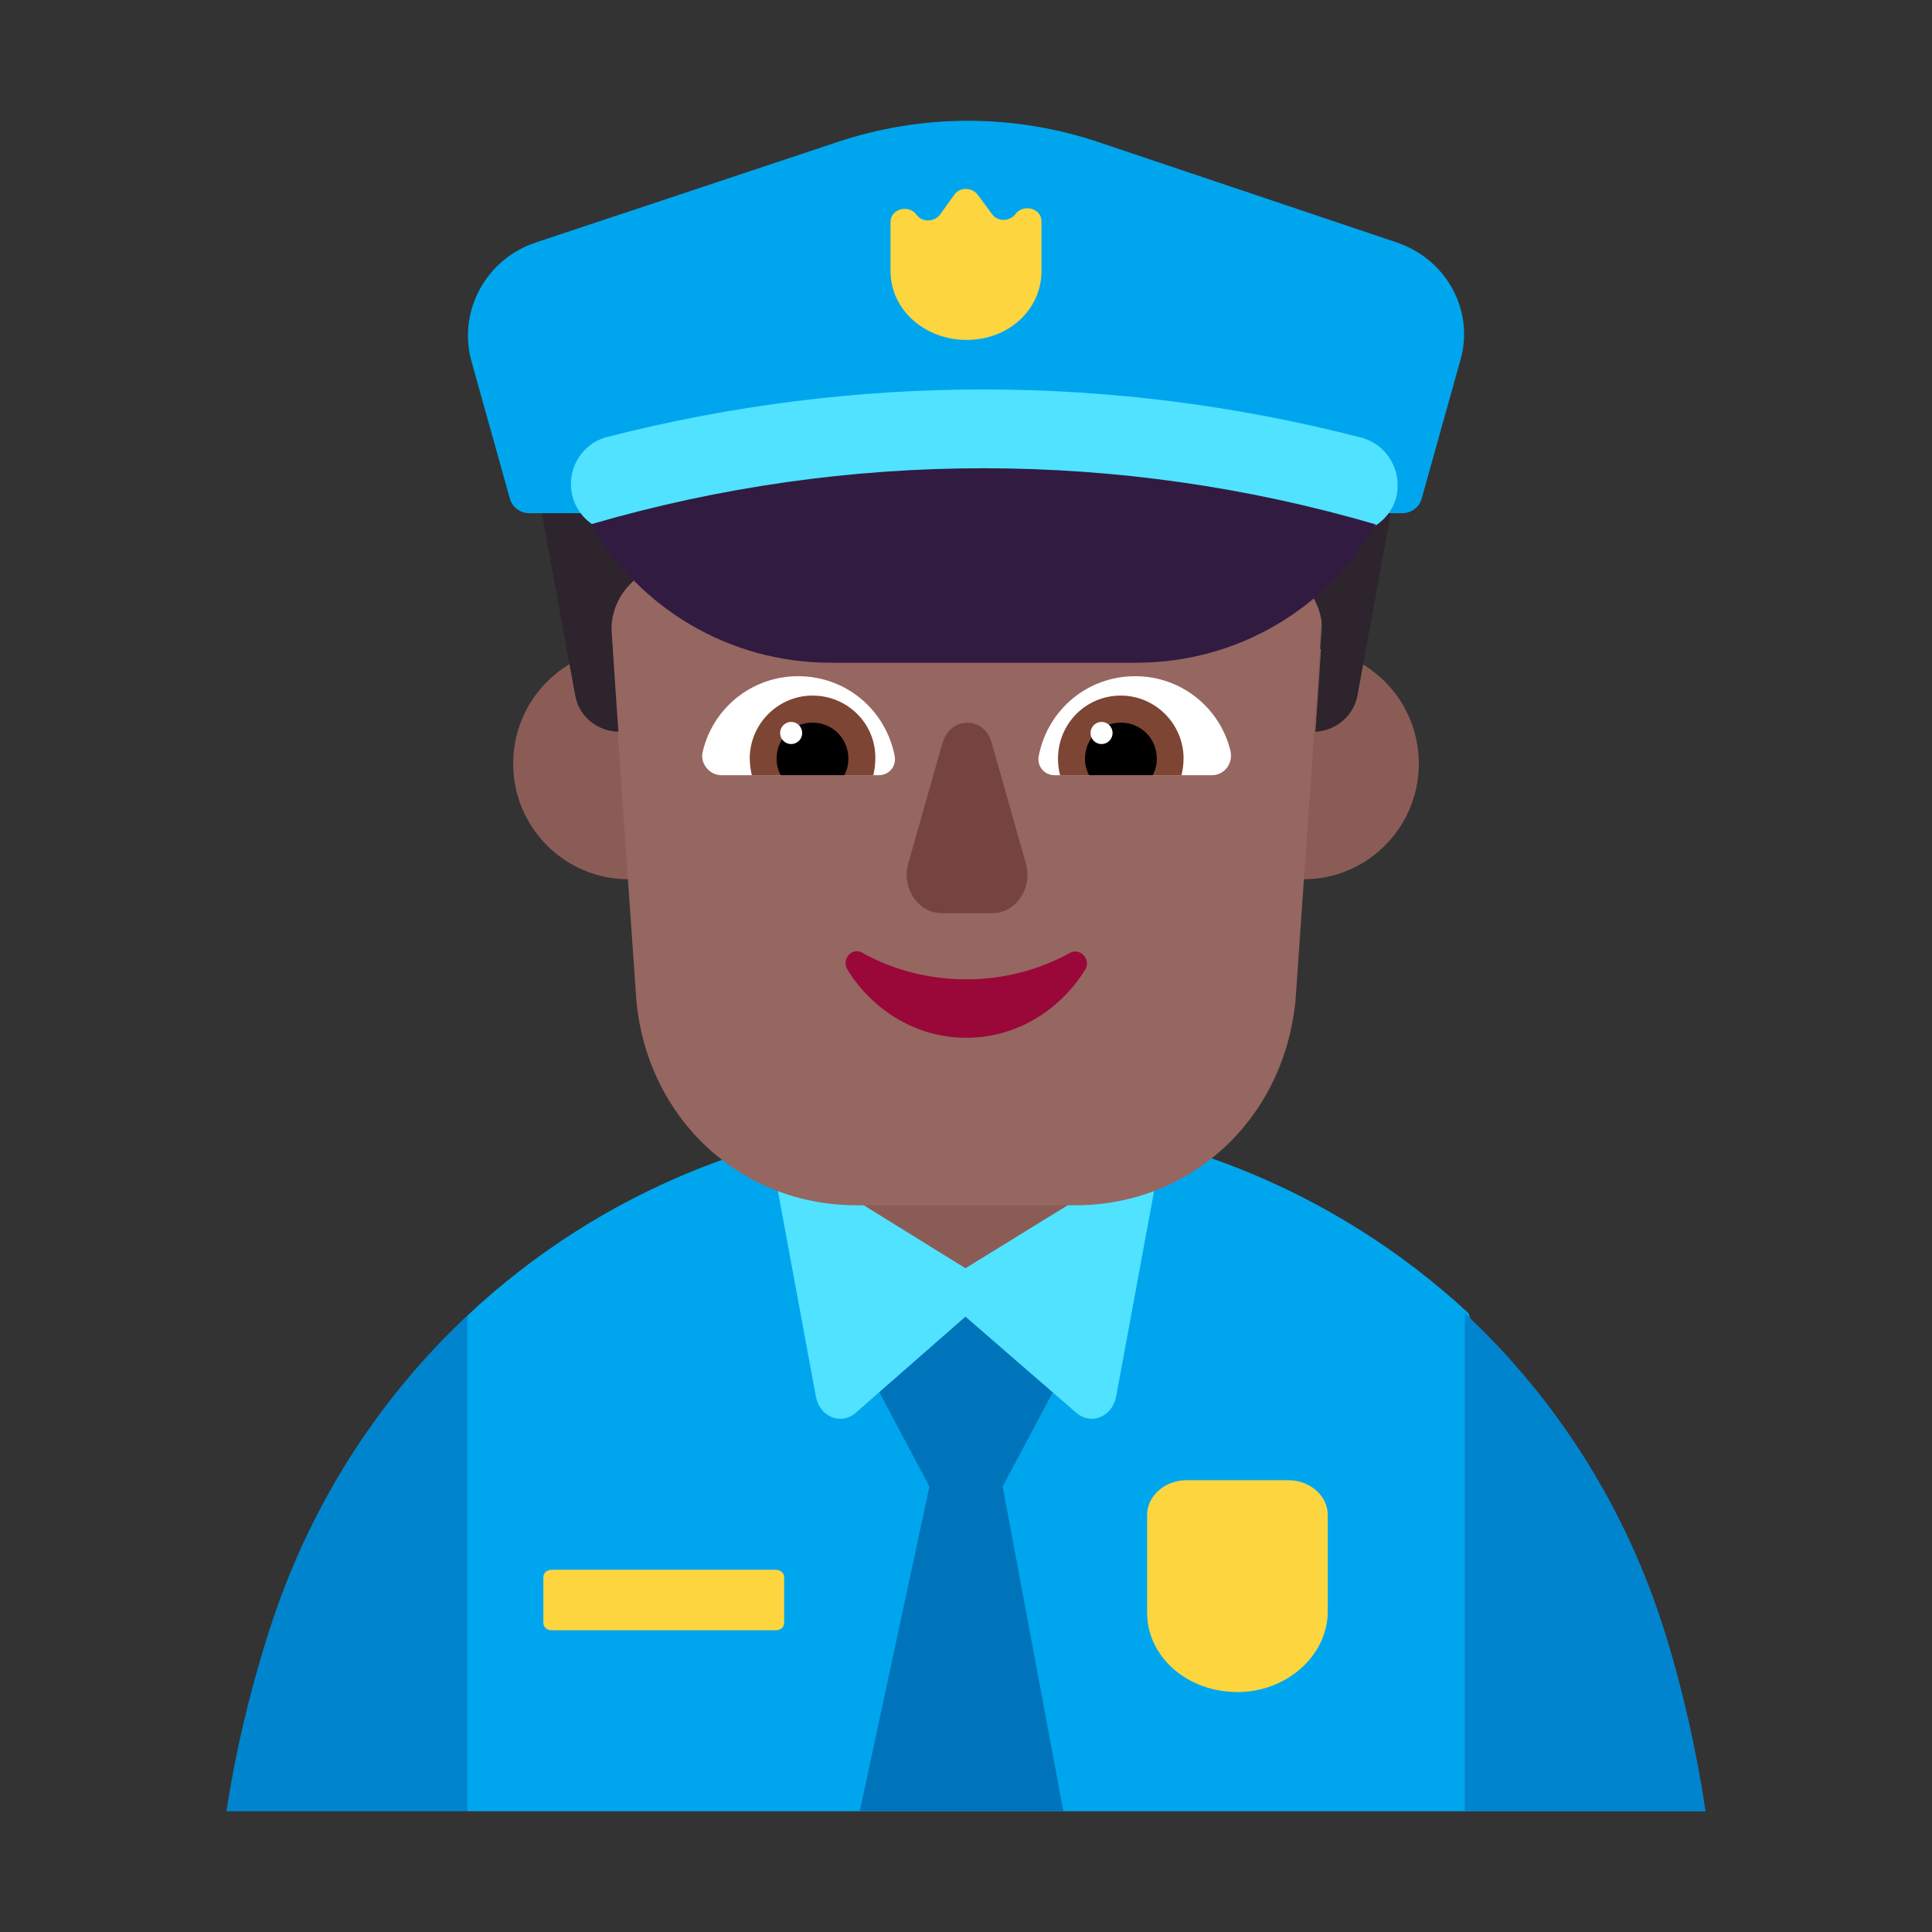 <svg fill="none" height="32" viewBox="0 0 32 32" width="32" xmlns="http://www.w3.org/2000/svg"><rect x="0" y="0" width="32" height="32" fill="#333333" stroke="none"/><path d="m12.316 12.648c0 1.058-.854 1.915-1.908 1.915-1.054 0-1.908-.858-1.908-1.915 0-1.058.854-1.916 1.908-1.916 1.054 0 1.908.858 1.908 1.916z" fill="#8b5c56"/><path d="m23.5 12.648c0 1.058-.854 1.915-1.908 1.915-1.054 0-1.908-.858-1.908-1.915 0-1.058.854-1.916 1.908-1.916 1.054 0 1.908.858 1.908 1.916z" fill="#8b5c56"/><path d="m24.322 30 1.42-4.037-1.42-4.214c-2.2-2.035-5.13-3.248-8.27-3.248-3.16 0-6.11 1.223-8.31 3.288l-1 4.174 1 4.037z" fill="#00a6ed"/><path d="m13.5 18.5h5v.5c0 1.381-1.119 2.5-2.5 2.5-1.381 0-2.5-1.119-2.5-2.5z" fill="#8b5c56"/><path d="m16.608 24.622 1.393-2.622-2.001-.5-1.999.5 1.393 2.622-1.154 5.378h3.373z" fill="#0074ba"/><path d="m15.991 21.808-1.816 1.591c-.242.213-.596.071-.661-.264l-.764-4.136 3.241 2.007 3.259-2.007-.764 4.136c-.065.335-.419.476-.661.264z" fill="#50e2ff"/><path d="m27.585 27.064c.298.963.516 1.945.665 2.938h-3.989v-8.251c1.518 1.414 2.679 3.228 3.324 5.314z" fill="#0084ce"/><path d="m7.739 21.79v8.211h-3.989c.15-.983.379-1.945.678-2.897l.03-.09c.648-2.045 1.795-3.83 3.281-5.223z" fill="#0084ce"/><path d="m15.497 4.095c-3.135 0-5.613 2.657-5.394 5.791l.438 6.289c.189 1.97 1.742 3.383 3.642 3.383h3.632c1.891 0 3.443-1.403 3.642-3.383l.438-6.289c.219-3.124-2.259-5.791-5.394-5.791z" fill="#966661"/><path d="m15.497 4.5c-3.135 0-5.613 2.657-5.394 5.791l.438 6.289c.189 1.97 1.742 3.383 3.642 3.383h3.632c1.891 0 3.443-1.403 3.642-3.383l.438-6.289c.219-3.124-2.259-5.791-5.394-5.791z" fill="#966661"/><path d="m21.927 5.652-.478-.239c-.338-.169-.647-.388-.916-.657l-.935-.925c-.697-.697-1.732-.935-2.667-.607-.607.209-1.264.209-1.871 0-.816-.408-1.811-.249-2.458.398l-1.135 1.134c-.269.269-.577.488-.916.657l-.478.239c-.876.438-1.363 1.413-1.184 2.378l.637 3.483c.06.348.358.597.717.607 0 0-.07-.985-.11-1.622-.03-.328.11-.647.348-.866l.209-.189c.289-.259.448-.617.448-1.005v-.975c0-.279.189-.517.458-.587.717-.179 2.269-.488 4.409-.488s3.682.308 4.409.488c.269.07.458.308.458.587v.975c0 .378.159.746.448 1.005l.219.199c.249.219.378.537.358.866-.04.637-.109 1.612-.109 1.612.348-.02.637-.269.697-.607l.637-3.483c.169-.965-.308-1.94-1.194-2.378z" fill="#2d242d"/><path d="m23.136 4.016-4.926-1.657c-1.416-.478-2.942-.478-4.358 0l-4.976 1.657c-.828.273-1.296 1.141-1.067 1.969l.638 2.281c.04.136.17.234.319.234h14.46c.15 0 .279-.097.319-.234l.638-2.281c.249-.829-.219-1.687-1.047-1.969z" fill="#00a6ed"/><path d="m22.15 8.807c-3.84-.99-7.85-.99-11.69-.01-.42.11-.85-.14-.97-.55-.13-.44.13-.9.57-1.01 4.1-1.05 8.38-1.05 12.48.01.44.11.7.57.58 1.01-.12.41-.55.66-.97.55z" fill="#50e2ff"/><path d="m9.79 8.687c.79 1.37 2.27 2.29 3.97 2.29h5.06c1.7 0 3.18-.92 3.97-2.29-4.24-1.24-8.74-1.24-12.98-.01z" fill="#321b41"/><path d="m16.006 16.221c-.629 0-1.223-.159-1.724-.441-.175-.098-.349.11-.245.282.419.674 1.141 1.127 1.968 1.127s1.549-.453 1.968-1.127c.105-.172-.082-.367-.245-.282-.512.282-1.095.441-1.724.441z" fill="#990838"/><path d="m15.611 12.303-.566 1.994c-.118.408.16.828.556.828h.834c.395 0 .673-.42.556-.828l-.566-1.994c-.118-.443-.684-.443-.812 0z" fill="#75443e"/><path d="m11.642 12.439c.171-.711.811-1.239 1.577-1.239.8 0 1.451.562 1.599 1.319.034.172-.091.321-.263.321h-2.605c-.206 0-.366-.206-.308-.401z" fill="#fff"/><path d="m20.381 12.439c-.171-.711-.811-1.239-1.577-1.239-.8 0-1.451.562-1.599 1.319-.034.172.091.321.263.321h2.605c.206 0 .354-.195.308-.401z" fill="#fff"/><path d="m12.418 12.565c0-.574.468-1.044 1.04-1.044.583 0 1.051.47 1.04 1.044 0 .092-.011.183-.034.275h-2.011c-.023-.092-.034-.184-.034-.275z" fill="#7d4533"/><path d="m19.604 12.565c0-.574-.468-1.044-1.04-1.044-.583 0-1.04.47-1.04 1.044 0 .092.011.183.034.275h2.011c.023-.092.034-.184.034-.275z" fill="#7d4533"/><path d="m13.458 11.969c.331 0 .594.264.594.596 0 .103-.023.195-.069.275h-1.051c-.046-.08-.069-.172-.069-.275 0-.333.263-.596.594-.596z" fill="#000"/><path d="m18.565 11.969c-.331 0-.594.264-.594.596 0 .103.023.195.069.275h1.051c.046-.08.069-.172.069-.275 0-.333-.263-.596-.594-.596z" fill="#000"/><path d="m13.287 12.141c0 .101-.082.183-.183.183-.101 0-.183-.082-.183-.183 0-.101.082-.184.183-.184.101 0 .183.082.183.184z" fill="#fff"/><path d="m18.428 12.141c0 .101-.082.183-.183.183-.101 0-.183-.082-.183-.183 0-.101.082-.184.183-.184.101 0 .183.082.183.184z" fill="#fff"/><g fill="#fcd53f"><path d="m17.25 3.663c0-.214-.302-.292-.431-.117-.097.127-.302.127-.388 0l-.237-.321c-.097-.127-.302-.127-.388 0l-.237.331c-.097.127-.302.127-.388 0-.129-.175-.431-.097-.431.117v.818c0 .633.56 1.139 1.261 1.139.7 0 1.239-.506 1.239-1.139z"/><path d="m20.49 28.025c-.827 0-1.49-.585-1.49-1.313v-1.62c0-.316.294-.575.653-.575h1.686c.359 0 .653.259.653.575v1.611c-.011.729-.685 1.323-1.501 1.323z"/><path d="m12.848 26h-3.708c-.08 0-.14.052-.14.121v.761c0 .069.06.121.14.121h3.708c.08 0 .14-.052.14-.121v-.761c0-.069-.06-.121-.14-.121z"/></g></svg>